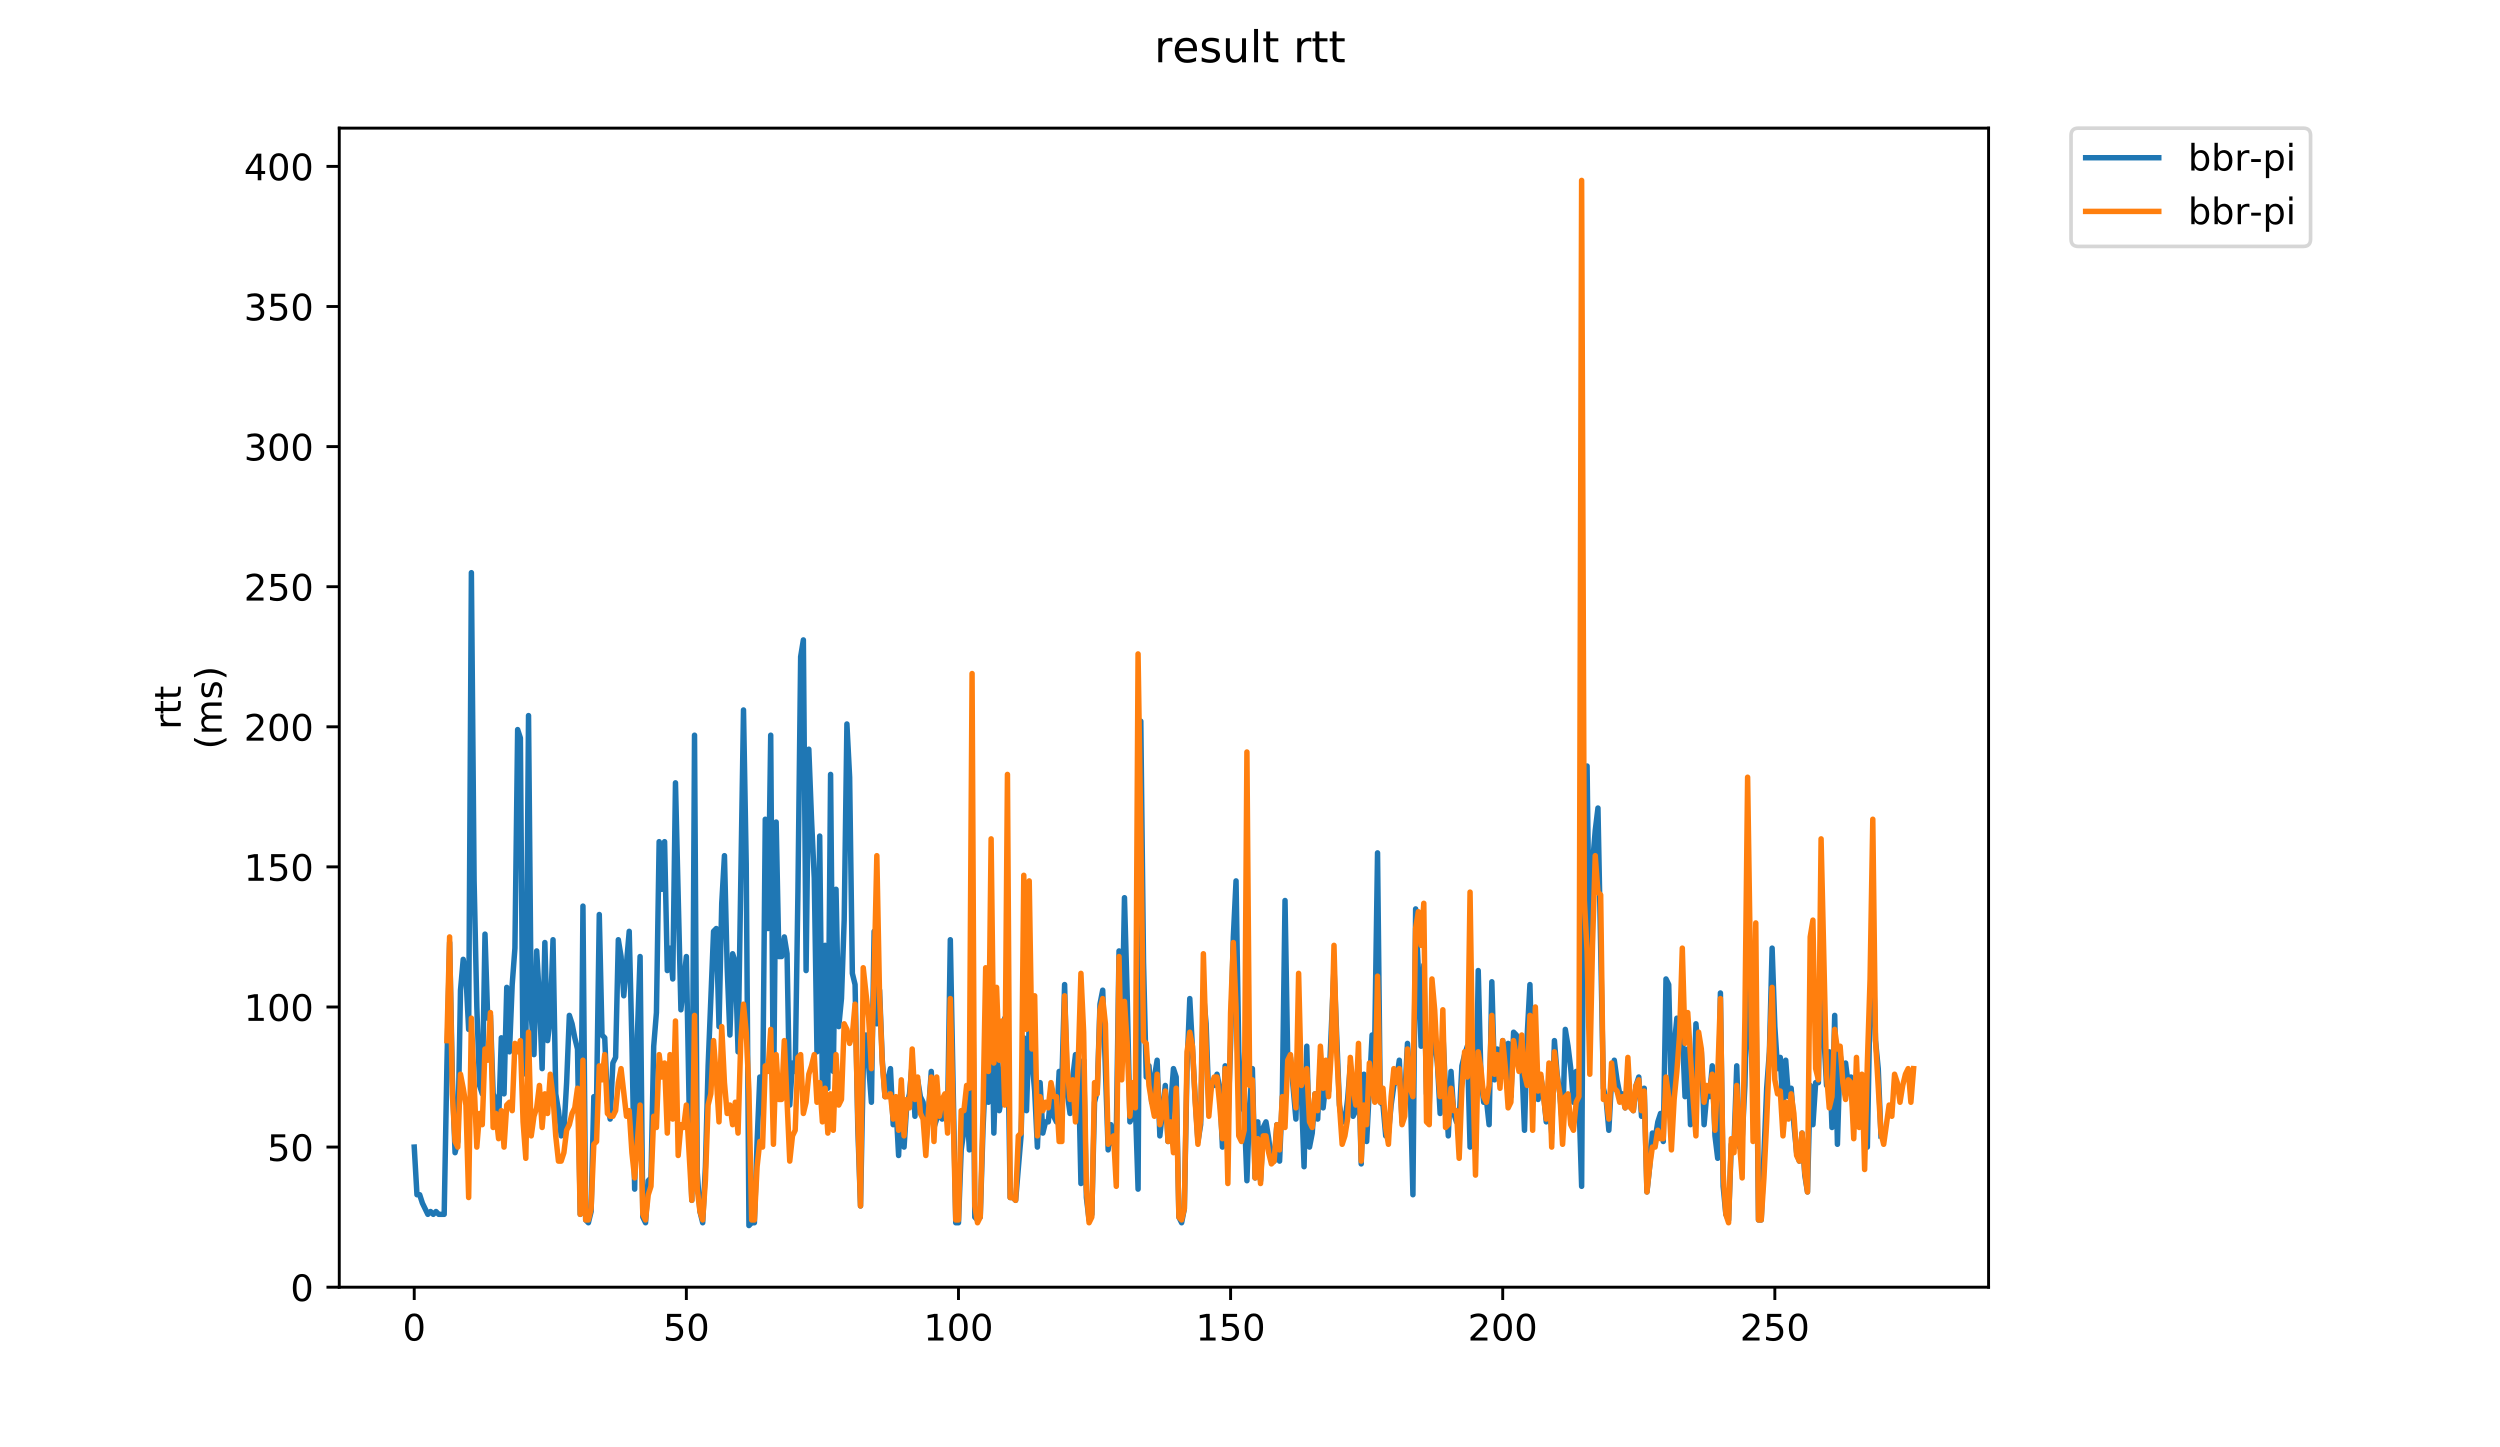 <?xml version="1.0" encoding="utf-8" standalone="no"?>
<!DOCTYPE svg PUBLIC "-//W3C//DTD SVG 1.1//EN"
  "http://www.w3.org/Graphics/SVG/1.1/DTD/svg11.dtd">
<!-- Created with matplotlib (https://matplotlib.org/) -->
<svg height="396pt" version="1.1" viewBox="0 0 684 396" width="684pt" xmlns="http://www.w3.org/2000/svg" xmlns:xlink="http://www.w3.org/1999/xlink">
 <defs>
  <style type="text/css">
*{stroke-linecap:butt;stroke-linejoin:round;}
  </style>
 </defs>
 <g id="figure_1">
  <g id="patch_1">
   <path d="M 0 396 
L 684 396 
L 684 0 
L 0 0 
z
" style="fill:#ffffff;"/>
  </g>
  <g id="axes_1">
   <g id="patch_2">
    <path d="M 92.824 352.174 
L 544.074 352.174 
L 544.074 35.062 
L 92.824 35.062 
z
" style="fill:#ffffff;"/>
   </g>
   <g id="matplotlib.axis_1">
    <g id="xtick_1">
     <g id="line2d_1">
      <defs>
       <path d="M 0 0 
L 0 3.5 
" id="m4a95e875c2" style="stroke:#000000;stroke-width:0.8;"/>
      </defs>
      <g>
       <use style="stroke:#000000;stroke-width:0.8;" x="113.335" xlink:href="#m4a95e875c2" y="352.174"/>
      </g>
     </g>
     <g id="text_1">
      <!-- 0 -->
      <defs>
       <path d="M 31.781 66.406 
Q 24.172 66.406 20.328 58.906 
Q 16.5 51.422 16.5 36.375 
Q 16.5 21.391 20.328 13.891 
Q 24.172 6.391 31.781 6.391 
Q 39.453 6.391 43.281 13.891 
Q 47.125 21.391 47.125 36.375 
Q 47.125 51.422 43.281 58.906 
Q 39.453 66.406 31.781 66.406 
z
M 31.781 74.219 
Q 44.047 74.219 50.516 64.516 
Q 56.984 54.828 56.984 36.375 
Q 56.984 17.969 50.516 8.266 
Q 44.047 -1.422 31.781 -1.422 
Q 19.531 -1.422 13.062 8.266 
Q 6.594 17.969 6.594 36.375 
Q 6.594 54.828 13.062 64.516 
Q 19.531 74.219 31.781 74.219 
z
" id="DejaVuSans-48"/>
      </defs>
      <g transform="translate(110.154 366.773)scale(0.1 -0.1)">
       <use xlink:href="#DejaVuSans-48"/>
      </g>
     </g>
    </g>
    <g id="xtick_2">
     <g id="line2d_2">
      <g>
       <use style="stroke:#000000;stroke-width:0.8;" x="187.787" xlink:href="#m4a95e875c2" y="352.174"/>
      </g>
     </g>
     <g id="text_2">
      <!-- 50 -->
      <defs>
       <path d="M 10.797 72.906 
L 49.516 72.906 
L 49.516 64.594 
L 19.828 64.594 
L 19.828 46.734 
Q 21.969 47.469 24.109 47.828 
Q 26.266 48.188 28.422 48.188 
Q 40.625 48.188 47.75 41.5 
Q 54.891 34.812 54.891 23.391 
Q 54.891 11.625 47.562 5.094 
Q 40.234 -1.422 26.906 -1.422 
Q 22.312 -1.422 17.547 -0.641 
Q 12.797 0.141 7.719 1.703 
L 7.719 11.625 
Q 12.109 9.234 16.797 8.062 
Q 21.484 6.891 26.703 6.891 
Q 35.156 6.891 40.078 11.328 
Q 45.016 15.766 45.016 23.391 
Q 45.016 31 40.078 35.438 
Q 35.156 39.891 26.703 39.891 
Q 22.75 39.891 18.812 39.016 
Q 14.891 38.141 10.797 36.281 
z
" id="DejaVuSans-53"/>
      </defs>
      <g transform="translate(181.425 366.773)scale(0.1 -0.1)">
       <use xlink:href="#DejaVuSans-53"/>
       <use x="63.623" xlink:href="#DejaVuSans-48"/>
      </g>
     </g>
    </g>
    <g id="xtick_3">
     <g id="line2d_3">
      <g>
       <use style="stroke:#000000;stroke-width:0.8;" x="262.239" xlink:href="#m4a95e875c2" y="352.174"/>
      </g>
     </g>
     <g id="text_3">
      <!-- 100 -->
      <defs>
       <path d="M 12.406 8.297 
L 28.516 8.297 
L 28.516 63.922 
L 10.984 60.406 
L 10.984 69.391 
L 28.422 72.906 
L 38.281 72.906 
L 38.281 8.297 
L 54.391 8.297 
L 54.391 0 
L 12.406 0 
z
" id="DejaVuSans-49"/>
      </defs>
      <g transform="translate(252.695 366.773)scale(0.1 -0.1)">
       <use xlink:href="#DejaVuSans-49"/>
       <use x="63.623" xlink:href="#DejaVuSans-48"/>
       <use x="127.246" xlink:href="#DejaVuSans-48"/>
      </g>
     </g>
    </g>
    <g id="xtick_4">
     <g id="line2d_4">
      <g>
       <use style="stroke:#000000;stroke-width:0.8;" x="336.691" xlink:href="#m4a95e875c2" y="352.174"/>
      </g>
     </g>
     <g id="text_4">
      <!-- 150 -->
      <g transform="translate(327.147 366.773)scale(0.1 -0.1)">
       <use xlink:href="#DejaVuSans-49"/>
       <use x="63.623" xlink:href="#DejaVuSans-53"/>
       <use x="127.246" xlink:href="#DejaVuSans-48"/>
      </g>
     </g>
    </g>
    <g id="xtick_5">
     <g id="line2d_5">
      <g>
       <use style="stroke:#000000;stroke-width:0.8;" x="411.143" xlink:href="#m4a95e875c2" y="352.174"/>
      </g>
     </g>
     <g id="text_5">
      <!-- 200 -->
      <defs>
       <path d="M 19.188 8.297 
L 53.609 8.297 
L 53.609 0 
L 7.328 0 
L 7.328 8.297 
Q 12.938 14.109 22.625 23.891 
Q 32.328 33.688 34.812 36.531 
Q 39.547 41.844 41.422 45.531 
Q 43.312 49.219 43.312 52.781 
Q 43.312 58.594 39.234 62.25 
Q 35.156 65.922 28.609 65.922 
Q 23.969 65.922 18.812 64.312 
Q 13.672 62.703 7.812 59.422 
L 7.812 69.391 
Q 13.766 71.781 18.938 73 
Q 24.125 74.219 28.422 74.219 
Q 39.75 74.219 46.484 68.547 
Q 53.219 62.891 53.219 53.422 
Q 53.219 48.922 51.531 44.891 
Q 49.859 40.875 45.406 35.406 
Q 44.188 33.984 37.641 27.219 
Q 31.109 20.453 19.188 8.297 
z
" id="DejaVuSans-50"/>
      </defs>
      <g transform="translate(401.599 366.773)scale(0.1 -0.1)">
       <use xlink:href="#DejaVuSans-50"/>
       <use x="63.623" xlink:href="#DejaVuSans-48"/>
       <use x="127.246" xlink:href="#DejaVuSans-48"/>
      </g>
     </g>
    </g>
    <g id="xtick_6">
     <g id="line2d_6">
      <g>
       <use style="stroke:#000000;stroke-width:0.8;" x="485.595" xlink:href="#m4a95e875c2" y="352.174"/>
      </g>
     </g>
     <g id="text_6">
      <!-- 250 -->
      <g transform="translate(476.051 366.773)scale(0.1 -0.1)">
       <use xlink:href="#DejaVuSans-50"/>
       <use x="63.623" xlink:href="#DejaVuSans-53"/>
       <use x="127.246" xlink:href="#DejaVuSans-48"/>
      </g>
     </g>
    </g>
   </g>
   <g id="matplotlib.axis_2">
    <g id="ytick_1">
     <g id="line2d_7">
      <defs>
       <path d="M 0 0 
L -3.5 0 
" id="mb134193192" style="stroke:#000000;stroke-width:0.8;"/>
      </defs>
      <g>
       <use style="stroke:#000000;stroke-width:0.8;" x="92.824" xlink:href="#mb134193192" y="352.174"/>
      </g>
     </g>
     <g id="text_7">
      <!-- 0 -->
      <g transform="translate(79.461 355.973)scale(0.1 -0.1)">
       <use xlink:href="#DejaVuSans-48"/>
      </g>
     </g>
    </g>
    <g id="ytick_2">
     <g id="line2d_8">
      <g>
       <use style="stroke:#000000;stroke-width:0.8;" x="92.824" xlink:href="#mb134193192" y="313.843"/>
      </g>
     </g>
     <g id="text_8">
      <!-- 50 -->
      <g transform="translate(73.099 317.642)scale(0.1 -0.1)">
       <use xlink:href="#DejaVuSans-53"/>
       <use x="63.623" xlink:href="#DejaVuSans-48"/>
      </g>
     </g>
    </g>
    <g id="ytick_3">
     <g id="line2d_9">
      <g>
       <use style="stroke:#000000;stroke-width:0.8;" x="92.824" xlink:href="#mb134193192" y="275.512"/>
      </g>
     </g>
     <g id="text_9">
      <!-- 100 -->
      <g transform="translate(66.736 279.312)scale(0.1 -0.1)">
       <use xlink:href="#DejaVuSans-49"/>
       <use x="63.623" xlink:href="#DejaVuSans-48"/>
       <use x="127.246" xlink:href="#DejaVuSans-48"/>
      </g>
     </g>
    </g>
    <g id="ytick_4">
     <g id="line2d_10">
      <g>
       <use style="stroke:#000000;stroke-width:0.8;" x="92.824" xlink:href="#mb134193192" y="237.181"/>
      </g>
     </g>
     <g id="text_10">
      <!-- 150 -->
      <g transform="translate(66.736 240.981)scale(0.1 -0.1)">
       <use xlink:href="#DejaVuSans-49"/>
       <use x="63.623" xlink:href="#DejaVuSans-53"/>
       <use x="127.246" xlink:href="#DejaVuSans-48"/>
      </g>
     </g>
    </g>
    <g id="ytick_5">
     <g id="line2d_11">
      <g>
       <use style="stroke:#000000;stroke-width:0.8;" x="92.824" xlink:href="#mb134193192" y="198.851"/>
      </g>
     </g>
     <g id="text_11">
      <!-- 200 -->
      <g transform="translate(66.736 202.65)scale(0.1 -0.1)">
       <use xlink:href="#DejaVuSans-50"/>
       <use x="63.623" xlink:href="#DejaVuSans-48"/>
       <use x="127.246" xlink:href="#DejaVuSans-48"/>
      </g>
     </g>
    </g>
    <g id="ytick_6">
     <g id="line2d_12">
      <g>
       <use style="stroke:#000000;stroke-width:0.8;" x="92.824" xlink:href="#mb134193192" y="160.52"/>
      </g>
     </g>
     <g id="text_12">
      <!-- 250 -->
      <g transform="translate(66.736 164.319)scale(0.1 -0.1)">
       <use xlink:href="#DejaVuSans-50"/>
       <use x="63.623" xlink:href="#DejaVuSans-53"/>
       <use x="127.246" xlink:href="#DejaVuSans-48"/>
      </g>
     </g>
    </g>
    <g id="ytick_7">
     <g id="line2d_13">
      <g>
       <use style="stroke:#000000;stroke-width:0.8;" x="92.824" xlink:href="#mb134193192" y="122.189"/>
      </g>
     </g>
     <g id="text_13">
      <!-- 300 -->
      <defs>
       <path d="M 40.578 39.312 
Q 47.656 37.797 51.625 33 
Q 55.609 28.219 55.609 21.188 
Q 55.609 10.406 48.188 4.484 
Q 40.766 -1.422 27.094 -1.422 
Q 22.516 -1.422 17.656 -0.516 
Q 12.797 0.391 7.625 2.203 
L 7.625 11.719 
Q 11.719 9.328 16.594 8.109 
Q 21.484 6.891 26.812 6.891 
Q 36.078 6.891 40.938 10.547 
Q 45.797 14.203 45.797 21.188 
Q 45.797 27.641 41.281 31.266 
Q 36.766 34.906 28.719 34.906 
L 20.219 34.906 
L 20.219 43.016 
L 29.109 43.016 
Q 36.375 43.016 40.234 45.922 
Q 44.094 48.828 44.094 54.297 
Q 44.094 59.906 40.109 62.906 
Q 36.141 65.922 28.719 65.922 
Q 24.656 65.922 20.016 65.031 
Q 15.375 64.156 9.812 62.312 
L 9.812 71.094 
Q 15.438 72.656 20.344 73.438 
Q 25.25 74.219 29.594 74.219 
Q 40.828 74.219 47.359 69.109 
Q 53.906 64.016 53.906 55.328 
Q 53.906 49.266 50.438 45.094 
Q 46.969 40.922 40.578 39.312 
z
" id="DejaVuSans-51"/>
      </defs>
      <g transform="translate(66.736 125.988)scale(0.1 -0.1)">
       <use xlink:href="#DejaVuSans-51"/>
       <use x="63.623" xlink:href="#DejaVuSans-48"/>
       <use x="127.246" xlink:href="#DejaVuSans-48"/>
      </g>
     </g>
    </g>
    <g id="ytick_8">
     <g id="line2d_14">
      <g>
       <use style="stroke:#000000;stroke-width:0.8;" x="92.824" xlink:href="#mb134193192" y="83.858"/>
      </g>
     </g>
     <g id="text_14">
      <!-- 350 -->
      <g transform="translate(66.736 87.657)scale(0.1 -0.1)">
       <use xlink:href="#DejaVuSans-51"/>
       <use x="63.623" xlink:href="#DejaVuSans-53"/>
       <use x="127.246" xlink:href="#DejaVuSans-48"/>
      </g>
     </g>
    </g>
    <g id="ytick_9">
     <g id="line2d_15">
      <g>
       <use style="stroke:#000000;stroke-width:0.8;" x="92.824" xlink:href="#mb134193192" y="45.527"/>
      </g>
     </g>
     <g id="text_15">
      <!-- 400 -->
      <defs>
       <path d="M 37.797 64.312 
L 12.891 25.391 
L 37.797 25.391 
z
M 35.203 72.906 
L 47.609 72.906 
L 47.609 25.391 
L 58.016 25.391 
L 58.016 17.188 
L 47.609 17.188 
L 47.609 0 
L 37.797 0 
L 37.797 17.188 
L 4.891 17.188 
L 4.891 26.703 
z
" id="DejaVuSans-52"/>
      </defs>
      <g transform="translate(66.736 49.326)scale(0.1 -0.1)">
       <use xlink:href="#DejaVuSans-52"/>
       <use x="63.623" xlink:href="#DejaVuSans-48"/>
       <use x="127.246" xlink:href="#DejaVuSans-48"/>
      </g>
     </g>
    </g>
    <g id="text_16">
     <!-- rtt -->
     <defs>
      <path d="M 41.109 46.297 
Q 39.594 47.172 37.812 47.578 
Q 36.031 48 33.891 48 
Q 26.266 48 22.188 43.047 
Q 18.109 38.094 18.109 28.812 
L 18.109 0 
L 9.078 0 
L 9.078 54.688 
L 18.109 54.688 
L 18.109 46.188 
Q 20.953 51.172 25.484 53.578 
Q 30.031 56 36.531 56 
Q 37.453 56 38.578 55.875 
Q 39.703 55.766 41.062 55.516 
z
" id="DejaVuSans-114"/>
      <path d="M 18.312 70.219 
L 18.312 54.688 
L 36.812 54.688 
L 36.812 47.703 
L 18.312 47.703 
L 18.312 18.016 
Q 18.312 11.328 20.141 9.422 
Q 21.969 7.516 27.594 7.516 
L 36.812 7.516 
L 36.812 0 
L 27.594 0 
Q 17.188 0 13.234 3.875 
Q 9.281 7.766 9.281 18.016 
L 9.281 47.703 
L 2.688 47.703 
L 2.688 54.688 
L 9.281 54.688 
L 9.281 70.219 
z
" id="DejaVuSans-116"/>
     </defs>
     <g transform="translate(49.459 199.594)rotate(-90)scale(0.1 -0.1)">
      <use xlink:href="#DejaVuSans-114"/>
      <use x="41.113" xlink:href="#DejaVuSans-116"/>
      <use x="80.322" xlink:href="#DejaVuSans-116"/>
     </g>
     <!-- (ms) -->
     <defs>
      <path d="M 31 75.875 
Q 24.469 64.656 21.281 53.656 
Q 18.109 42.672 18.109 31.391 
Q 18.109 20.125 21.312 9.062 
Q 24.516 -2 31 -13.188 
L 23.188 -13.188 
Q 15.875 -1.703 12.234 9.375 
Q 8.594 20.453 8.594 31.391 
Q 8.594 42.281 12.203 53.312 
Q 15.828 64.359 23.188 75.875 
z
" id="DejaVuSans-40"/>
      <path d="M 52 44.188 
Q 55.375 50.25 60.062 53.125 
Q 64.75 56 71.094 56 
Q 79.641 56 84.281 50.016 
Q 88.922 44.047 88.922 33.016 
L 88.922 0 
L 79.891 0 
L 79.891 32.719 
Q 79.891 40.578 77.094 44.375 
Q 74.312 48.188 68.609 48.188 
Q 61.625 48.188 57.562 43.547 
Q 53.516 38.922 53.516 30.906 
L 53.516 0 
L 44.484 0 
L 44.484 32.719 
Q 44.484 40.625 41.703 44.406 
Q 38.922 48.188 33.109 48.188 
Q 26.219 48.188 22.156 43.531 
Q 18.109 38.875 18.109 30.906 
L 18.109 0 
L 9.078 0 
L 9.078 54.688 
L 18.109 54.688 
L 18.109 46.188 
Q 21.188 51.219 25.484 53.609 
Q 29.781 56 35.688 56 
Q 41.656 56 45.828 52.969 
Q 50 49.953 52 44.188 
z
" id="DejaVuSans-109"/>
      <path d="M 44.281 53.078 
L 44.281 44.578 
Q 40.484 46.531 36.375 47.5 
Q 32.281 48.484 27.875 48.484 
Q 21.188 48.484 17.844 46.438 
Q 14.5 44.391 14.5 40.281 
Q 14.5 37.156 16.891 35.375 
Q 19.281 33.594 26.516 31.984 
L 29.594 31.297 
Q 39.156 29.25 43.188 25.516 
Q 47.219 21.781 47.219 15.094 
Q 47.219 7.469 41.188 3.016 
Q 35.156 -1.422 24.609 -1.422 
Q 20.219 -1.422 15.453 -0.562 
Q 10.688 0.297 5.422 2 
L 5.422 11.281 
Q 10.406 8.688 15.234 7.391 
Q 20.062 6.109 24.812 6.109 
Q 31.156 6.109 34.562 8.281 
Q 37.984 10.453 37.984 14.406 
Q 37.984 18.062 35.516 20.016 
Q 33.062 21.969 24.703 23.781 
L 21.578 24.516 
Q 13.234 26.266 9.516 29.906 
Q 5.812 33.547 5.812 39.891 
Q 5.812 47.609 11.281 51.797 
Q 16.75 56 26.812 56 
Q 31.781 56 36.172 55.266 
Q 40.578 54.547 44.281 53.078 
z
" id="DejaVuSans-115"/>
      <path d="M 8.016 75.875 
L 15.828 75.875 
Q 23.141 64.359 26.781 53.312 
Q 30.422 42.281 30.422 31.391 
Q 30.422 20.453 26.781 9.375 
Q 23.141 -1.703 15.828 -13.188 
L 8.016 -13.188 
Q 14.5 -2 17.703 9.062 
Q 20.906 20.125 20.906 31.391 
Q 20.906 42.672 17.703 53.656 
Q 14.5 64.656 8.016 75.875 
z
" id="DejaVuSans-41"/>
     </defs>
     <g transform="translate(60.657 204.995)rotate(-90)scale(0.1 -0.1)">
      <use xlink:href="#DejaVuSans-40"/>
      <use x="39.014" xlink:href="#DejaVuSans-109"/>
      <use x="136.426" xlink:href="#DejaVuSans-115"/>
      <use x="188.525" xlink:href="#DejaVuSans-41"/>
     </g>
    </g>
   </g>
   <g id="line2d_16">
    <path clip-path="url(#p66675738ac)" d="M 113.335 313.843 
L 114.08 326.876 
L 114.824 326.876 
L 115.569 329.176 
L 117.058 332.242 
L 117.802 331.475 
L 118.547 332.242 
L 119.291 331.475 
L 120.036 332.242 
L 121.525 332.242 
L 122.27 291.611 
L 123.014 257.88 
L 123.759 294.678 
L 124.503 315.376 
L 125.248 312.31 
L 125.992 270.913 
L 126.737 262.48 
L 127.481 267.08 
L 128.226 281.645 
L 128.97 156.686 
L 129.715 241.015 
L 130.459 275.512 
L 131.204 296.978 
L 131.948 299.278 
L 132.693 255.58 
L 133.437 278.579 
L 134.182 277.812 
L 134.926 299.278 
L 135.671 300.811 
L 136.415 306.944 
L 137.16 283.945 
L 137.904 299.278 
L 138.649 270.146 
L 139.393 287.778 
L 140.138 269.379 
L 140.882 259.413 
L 141.627 199.617 
L 142.372 201.917 
L 143.116 293.911 
L 143.861 287.778 
L 144.605 195.784 
L 145.35 277.812 
L 146.094 288.545 
L 146.839 260.18 
L 147.583 273.212 
L 148.328 292.378 
L 149.072 257.88 
L 149.817 284.712 
L 150.561 278.579 
L 151.306 257.113 
L 152.05 299.278 
L 152.795 303.877 
L 153.539 310.777 
L 154.284 309.244 
L 155.028 296.211 
L 155.773 277.812 
L 156.517 280.112 
L 157.262 283.945 
L 158.006 287.012 
L 158.751 332.242 
L 159.495 247.914 
L 160.24 333.775 
L 160.985 334.542 
L 161.729 331.475 
L 162.474 300.044 
L 163.218 300.811 
L 163.963 250.214 
L 164.707 283.179 
L 165.452 283.945 
L 166.196 301.577 
L 166.941 306.177 
L 167.685 290.845 
L 168.43 289.311 
L 169.174 257.113 
L 169.919 261.713 
L 170.663 272.446 
L 172.152 254.814 
L 172.897 285.478 
L 173.641 325.343 
L 174.386 283.179 
L 175.13 261.713 
L 175.875 333.009 
L 176.619 334.542 
L 177.364 323.043 
L 178.108 322.276 
L 178.853 286.245 
L 179.598 277.046 
L 180.342 230.282 
L 181.087 243.314 
L 181.831 230.282 
L 182.576 265.546 
L 183.32 259.413 
L 184.065 267.846 
L 184.809 214.183 
L 186.298 276.279 
L 187.787 261.713 
L 188.532 301.577 
L 189.276 328.409 
L 190.021 201.15 
L 190.765 320.743 
L 191.51 331.475 
L 192.254 334.542 
L 192.999 319.21 
L 193.743 291.611 
L 195.232 254.814 
L 195.977 254.047 
L 196.721 280.879 
L 197.466 247.147 
L 198.21 234.115 
L 198.955 264.78 
L 199.7 283.179 
L 200.444 260.947 
L 201.189 263.246 
L 201.933 287.778 
L 203.422 194.251 
L 204.167 236.415 
L 204.911 335.309 
L 205.656 334.542 
L 206.4 334.542 
L 207.145 312.31 
L 207.889 294.678 
L 208.634 303.877 
L 209.378 224.149 
L 210.123 254.047 
L 210.867 201.15 
L 211.612 305.41 
L 212.356 224.916 
L 213.101 261.713 
L 213.845 261.713 
L 214.59 256.347 
L 215.334 260.947 
L 216.079 302.344 
L 216.823 290.845 
L 217.568 293.145 
L 218.313 244.081 
L 219.057 179.685 
L 219.802 175.085 
L 220.546 265.546 
L 221.291 204.983 
L 222.035 224.149 
L 222.78 240.248 
L 223.524 287.778 
L 224.269 228.749 
L 225.013 297.744 
L 225.758 258.647 
L 226.502 297.744 
L 227.247 211.883 
L 227.991 293.145 
L 228.736 243.314 
L 229.48 280.879 
L 230.225 273.212 
L 230.969 251.747 
L 231.714 198.084 
L 232.458 212.65 
L 233.203 266.313 
L 233.947 269.379 
L 234.692 308.477 
L 235.436 329.942 
L 236.181 292.378 
L 236.926 283.179 
L 237.67 291.611 
L 238.415 301.577 
L 239.159 254.814 
L 239.904 280.112 
L 240.648 270.913 
L 241.393 290.078 
L 242.137 300.044 
L 242.882 295.444 
L 243.626 292.378 
L 244.371 307.71 
L 245.115 302.344 
L 245.86 316.143 
L 246.604 298.511 
L 247.349 313.843 
L 248.093 302.344 
L 248.838 299.278 
L 249.582 290.845 
L 250.327 305.41 
L 251.071 295.444 
L 251.816 300.044 
L 252.56 301.577 
L 253.305 313.077 
L 254.049 303.877 
L 254.794 293.145 
L 255.538 308.477 
L 256.283 306.177 
L 257.028 303.111 
L 257.772 306.177 
L 258.517 303.877 
L 259.261 304.644 
L 260.006 257.113 
L 261.495 334.542 
L 262.239 334.542 
L 262.984 314.61 
L 263.728 309.244 
L 264.473 301.577 
L 265.217 314.61 
L 265.962 247.914 
L 266.706 333.009 
L 267.451 333.775 
L 268.195 333.009 
L 268.94 309.244 
L 269.684 292.378 
L 270.429 301.577 
L 271.173 266.313 
L 271.918 310.01 
L 272.662 285.478 
L 273.407 303.877 
L 274.151 300.044 
L 274.896 278.579 
L 275.641 279.345 
L 276.385 327.642 
L 277.13 327.642 
L 277.874 328.409 
L 279.363 310.777 
L 280.108 283.945 
L 280.852 303.877 
L 281.597 280.112 
L 282.341 290.078 
L 283.086 298.511 
L 283.83 313.843 
L 284.575 296.211 
L 285.319 310.01 
L 286.064 306.944 
L 286.808 306.944 
L 287.553 299.278 
L 288.297 305.41 
L 289.042 306.944 
L 289.786 293.145 
L 290.531 295.444 
L 291.275 269.379 
L 292.02 299.278 
L 292.764 304.644 
L 293.509 294.678 
L 294.254 288.545 
L 294.998 290.078 
L 295.743 323.809 
L 296.487 290.078 
L 297.232 327.642 
L 297.976 333.775 
L 298.721 332.242 
L 299.465 301.577 
L 300.21 298.511 
L 300.954 274.746 
L 301.699 270.913 
L 303.188 314.61 
L 303.932 307.71 
L 304.677 313.077 
L 305.421 310.01 
L 306.166 260.18 
L 306.91 285.478 
L 307.655 245.614 
L 308.399 272.446 
L 309.144 306.944 
L 309.888 305.41 
L 310.633 302.344 
L 311.377 325.343 
L 312.122 197.317 
L 312.866 263.246 
L 313.611 294.678 
L 314.356 291.611 
L 315.1 301.577 
L 315.845 294.678 
L 316.589 290.078 
L 317.334 310.777 
L 318.823 296.978 
L 319.567 312.31 
L 321.056 292.378 
L 321.801 294.678 
L 322.545 333.009 
L 323.29 334.542 
L 324.034 330.709 
L 324.779 291.611 
L 325.523 273.212 
L 327.012 300.811 
L 327.757 312.31 
L 328.501 307.71 
L 329.246 271.679 
L 329.99 280.112 
L 330.735 301.577 
L 331.479 296.211 
L 332.224 296.978 
L 332.969 293.911 
L 333.713 297.744 
L 334.458 313.843 
L 335.202 291.611 
L 335.947 307.71 
L 336.691 285.478 
L 337.436 256.347 
L 338.18 241.015 
L 338.925 287.778 
L 339.669 303.111 
L 340.414 303.877 
L 341.158 323.043 
L 341.903 302.344 
L 342.647 292.378 
L 343.392 322.276 
L 344.136 306.944 
L 344.881 323.043 
L 345.625 308.477 
L 346.37 306.944 
L 347.114 311.543 
L 347.859 317.676 
L 348.603 317.676 
L 349.348 307.71 
L 350.092 317.676 
L 350.837 300.044 
L 351.582 246.381 
L 352.326 290.078 
L 353.071 289.311 
L 354.56 306.177 
L 355.304 278.579 
L 356.793 319.21 
L 357.538 286.245 
L 358.282 313.843 
L 359.027 310.01 
L 359.771 299.278 
L 360.516 306.177 
L 361.26 290.078 
L 362.005 303.111 
L 362.749 296.211 
L 363.494 298.511 
L 364.983 264.78 
L 366.472 302.344 
L 367.216 306.944 
L 367.961 306.944 
L 368.705 300.811 
L 369.45 291.611 
L 370.195 305.41 
L 370.939 303.877 
L 371.684 290.078 
L 372.428 318.443 
L 373.173 293.911 
L 373.917 312.31 
L 375.406 283.179 
L 376.151 283.179 
L 376.895 233.348 
L 377.64 301.577 
L 378.384 302.344 
L 379.129 310.777 
L 379.873 310.01 
L 380.618 302.344 
L 381.362 296.978 
L 382.107 295.444 
L 382.851 290.078 
L 383.596 306.944 
L 384.34 300.044 
L 385.085 285.478 
L 385.829 296.978 
L 386.574 326.876 
L 387.318 248.681 
L 388.063 265.546 
L 388.807 286.245 
L 389.552 264.013 
L 390.297 299.278 
L 391.041 302.344 
L 391.786 277.046 
L 392.53 285.478 
L 393.275 290.845 
L 394.019 304.644 
L 394.764 282.412 
L 395.508 298.511 
L 396.253 310.777 
L 396.997 293.145 
L 397.742 304.644 
L 398.486 306.944 
L 399.231 306.177 
L 399.975 291.611 
L 400.72 288.545 
L 401.464 286.245 
L 402.209 313.843 
L 402.953 287.778 
L 403.698 314.61 
L 404.442 265.546 
L 405.187 294.678 
L 405.931 301.577 
L 406.676 300.811 
L 407.42 307.71 
L 408.165 268.613 
L 408.91 295.444 
L 409.654 287.012 
L 410.399 294.678 
L 411.143 284.712 
L 411.888 294.678 
L 412.632 285.478 
L 413.377 300.044 
L 414.121 282.412 
L 414.866 283.179 
L 415.61 289.311 
L 416.355 290.845 
L 417.099 309.244 
L 417.844 283.179 
L 418.588 269.379 
L 419.333 296.978 
L 420.077 285.478 
L 420.822 300.811 
L 421.566 294.678 
L 422.311 299.278 
L 423.055 306.944 
L 423.8 298.511 
L 424.544 310.01 
L 425.289 284.712 
L 426.033 293.911 
L 426.778 299.278 
L 427.523 308.477 
L 428.267 281.645 
L 429.012 286.245 
L 429.756 292.378 
L 430.501 301.577 
L 431.245 293.145 
L 431.99 300.811 
L 432.734 324.576 
L 433.479 210.35 
L 434.223 209.583 
L 434.968 268.613 
L 435.712 236.415 
L 436.457 227.215 
L 437.201 221.082 
L 438.69 297.744 
L 439.435 300.811 
L 440.179 309.244 
L 440.924 295.444 
L 441.668 290.078 
L 442.413 295.444 
L 443.157 299.278 
L 443.902 299.278 
L 444.646 303.111 
L 445.391 301.577 
L 446.135 302.344 
L 446.88 303.877 
L 447.625 296.978 
L 448.369 294.678 
L 449.114 305.41 
L 449.858 297.744 
L 450.603 326.109 
L 451.347 319.21 
L 452.092 310.01 
L 452.836 311.543 
L 453.581 306.944 
L 454.325 304.644 
L 455.07 312.31 
L 455.814 267.846 
L 456.559 269.379 
L 457.303 300.044 
L 458.048 286.245 
L 458.792 278.579 
L 459.537 286.245 
L 460.281 282.412 
L 461.026 300.044 
L 461.77 287.012 
L 462.515 307.71 
L 463.259 306.177 
L 464.004 280.112 
L 464.748 288.545 
L 465.493 287.778 
L 466.238 307.71 
L 466.982 299.278 
L 467.727 300.044 
L 468.471 291.611 
L 469.216 310.777 
L 469.96 316.91 
L 470.705 271.679 
L 471.449 324.576 
L 472.194 332.242 
L 472.938 333.775 
L 473.683 313.077 
L 474.427 313.077 
L 475.172 291.611 
L 475.916 313.843 
L 476.661 311.543 
L 477.405 296.978 
L 478.15 266.313 
L 479.639 296.978 
L 480.383 269.379 
L 481.128 333.775 
L 481.872 333.775 
L 483.361 297.744 
L 484.106 287.778 
L 484.851 259.413 
L 485.595 280.879 
L 486.34 292.378 
L 487.084 289.311 
L 487.829 303.877 
L 488.573 290.078 
L 489.318 300.044 
L 490.062 297.744 
L 490.807 307.71 
L 491.551 315.376 
L 492.296 317.676 
L 493.04 310.01 
L 493.785 321.509 
L 494.529 326.109 
L 495.274 296.978 
L 496.018 307.71 
L 496.763 296.211 
L 497.507 296.211 
L 498.252 253.28 
L 498.996 283.179 
L 499.741 296.978 
L 500.485 287.778 
L 501.23 308.477 
L 501.974 277.812 
L 502.719 313.077 
L 503.463 288.545 
L 504.208 293.911 
L 504.953 290.845 
L 505.697 296.978 
L 506.442 294.678 
L 507.186 307.71 
L 507.931 296.978 
L 508.675 300.811 
L 509.42 296.211 
L 510.164 308.477 
L 510.909 313.843 
L 511.653 273.979 
L 512.398 258.647 
L 513.142 284.712 
L 513.887 292.378 
L 514.631 310.777 
L 514.631 310.777 
" style="fill:none;stroke:#1f77b4;stroke-linecap:square;stroke-width:1.5;"/>
   </g>
   <g id="line2d_17">
    <path clip-path="url(#p66675738ac)" d="M 122.267 284.712 
L 123.011 256.347 
L 123.756 299.278 
L 124.5 312.31 
L 125.245 313.843 
L 125.989 293.911 
L 126.734 297.744 
L 127.478 302.344 
L 128.223 327.642 
L 128.967 278.579 
L 130.456 313.843 
L 131.201 304.644 
L 131.945 307.71 
L 132.69 287.012 
L 133.434 290.078 
L 134.179 277.046 
L 134.923 308.477 
L 135.668 304.644 
L 136.412 311.543 
L 137.157 303.877 
L 137.901 313.843 
L 138.646 302.344 
L 139.39 301.577 
L 140.135 303.877 
L 140.88 285.478 
L 141.624 287.778 
L 142.369 284.712 
L 143.113 306.944 
L 143.858 316.91 
L 144.602 282.412 
L 145.347 310.777 
L 146.091 305.41 
L 146.836 303.111 
L 147.58 296.978 
L 148.325 308.477 
L 149.069 299.278 
L 149.814 304.644 
L 150.558 293.911 
L 151.303 300.044 
L 152.047 310.777 
L 152.792 317.676 
L 153.536 317.676 
L 154.281 315.376 
L 155.025 309.244 
L 155.77 307.71 
L 156.514 304.644 
L 157.259 303.111 
L 158.003 297.744 
L 158.748 332.242 
L 159.493 290.078 
L 160.237 333.775 
L 160.982 333.775 
L 161.726 330.709 
L 162.471 313.077 
L 163.215 312.31 
L 163.96 291.611 
L 164.704 295.444 
L 165.449 288.545 
L 166.193 304.644 
L 166.938 305.41 
L 167.682 305.41 
L 168.427 303.877 
L 169.171 296.211 
L 169.916 292.378 
L 171.405 305.41 
L 172.149 303.877 
L 172.894 315.376 
L 173.638 322.276 
L 175.127 302.344 
L 175.872 332.242 
L 176.616 333.775 
L 177.361 326.876 
L 178.105 324.576 
L 178.85 305.41 
L 179.595 308.477 
L 180.339 288.545 
L 181.084 294.678 
L 181.828 290.845 
L 182.573 310.01 
L 183.317 288.545 
L 184.062 306.177 
L 184.806 279.345 
L 185.551 316.143 
L 186.295 307.71 
L 187.04 308.477 
L 187.784 302.344 
L 189.273 328.409 
L 190.018 277.812 
L 190.762 325.343 
L 191.507 331.475 
L 192.251 333.775 
L 192.996 323.043 
L 193.74 302.344 
L 194.485 299.278 
L 195.229 284.712 
L 195.974 294.678 
L 196.718 306.944 
L 197.463 280.879 
L 198.208 296.211 
L 198.952 304.644 
L 199.697 302.344 
L 200.441 307.71 
L 201.186 301.577 
L 201.93 310.01 
L 202.675 284.712 
L 203.419 274.746 
L 204.164 282.412 
L 204.908 298.511 
L 205.653 333.775 
L 206.397 333.775 
L 207.142 319.21 
L 207.886 312.31 
L 208.631 313.843 
L 209.375 291.611 
L 210.12 293.145 
L 210.864 281.645 
L 211.609 313.077 
L 212.353 288.545 
L 213.098 300.811 
L 213.842 300.811 
L 214.587 284.712 
L 216.076 317.676 
L 216.821 310.777 
L 217.565 309.244 
L 218.31 289.311 
L 219.054 288.545 
L 219.799 304.644 
L 220.543 301.577 
L 221.288 293.911 
L 222.032 291.611 
L 222.777 288.545 
L 223.521 301.577 
L 224.266 296.211 
L 225.01 306.944 
L 225.755 297.744 
L 226.499 310.01 
L 227.244 299.278 
L 227.988 309.244 
L 228.733 288.545 
L 229.477 302.344 
L 230.222 300.811 
L 230.966 280.112 
L 231.711 281.645 
L 232.455 285.478 
L 233.2 283.179 
L 233.944 274.746 
L 234.689 305.41 
L 235.433 329.942 
L 236.178 264.78 
L 237.667 278.579 
L 238.412 292.378 
L 239.156 267.08 
L 239.901 234.115 
L 240.645 272.446 
L 241.39 290.845 
L 242.134 300.044 
L 242.879 300.044 
L 243.623 299.278 
L 244.368 306.177 
L 245.112 300.044 
L 245.857 309.244 
L 246.601 295.444 
L 247.346 310.777 
L 248.09 300.811 
L 248.835 303.111 
L 249.579 287.012 
L 250.324 300.811 
L 251.068 294.678 
L 251.813 304.644 
L 252.557 306.177 
L 253.302 316.143 
L 254.046 303.877 
L 254.791 294.678 
L 255.536 312.31 
L 256.28 294.678 
L 257.025 305.41 
L 257.769 300.811 
L 258.514 299.278 
L 259.258 310.01 
L 260.003 273.212 
L 261.492 333.775 
L 262.236 333.775 
L 262.981 303.877 
L 263.725 303.877 
L 264.47 296.978 
L 265.214 297.744 
L 265.959 184.285 
L 266.703 329.942 
L 267.448 334.542 
L 268.192 333.009 
L 268.937 304.644 
L 269.681 264.78 
L 270.426 293.145 
L 271.17 229.515 
L 271.915 290.845 
L 272.659 270.146 
L 273.404 290.078 
L 274.149 279.345 
L 274.893 302.344 
L 275.638 211.883 
L 276.382 327.642 
L 277.127 327.642 
L 277.871 328.409 
L 278.616 310.777 
L 279.36 310.01 
L 280.105 239.481 
L 280.849 281.645 
L 281.594 241.015 
L 282.338 287.012 
L 283.083 272.446 
L 283.827 310.777 
L 284.572 300.044 
L 285.316 303.877 
L 286.061 301.577 
L 286.805 303.111 
L 287.55 296.211 
L 288.294 300.044 
L 289.039 300.044 
L 289.783 312.31 
L 290.528 312.31 
L 291.272 272.446 
L 292.017 292.378 
L 292.761 300.811 
L 293.506 295.444 
L 294.251 306.944 
L 294.995 290.845 
L 295.74 266.313 
L 296.484 282.412 
L 297.229 325.343 
L 297.973 334.542 
L 298.718 333.009 
L 299.462 296.211 
L 300.207 299.278 
L 300.951 276.279 
L 301.696 273.212 
L 302.44 280.112 
L 303.185 313.077 
L 303.929 311.543 
L 304.674 310.777 
L 305.418 324.576 
L 306.163 261.713 
L 306.907 295.444 
L 307.652 273.979 
L 308.396 285.478 
L 309.141 305.41 
L 309.885 296.211 
L 310.63 303.111 
L 311.374 178.918 
L 312.119 227.982 
L 312.864 284.712 
L 313.608 285.478 
L 314.353 296.978 
L 315.097 301.577 
L 315.842 305.41 
L 316.586 293.911 
L 317.331 307.71 
L 318.075 304.644 
L 318.82 298.511 
L 319.564 312.31 
L 320.309 306.944 
L 321.053 315.376 
L 321.798 297.744 
L 322.542 333.009 
L 323.287 333.775 
L 324.031 330.709 
L 324.776 287.778 
L 325.52 282.412 
L 326.265 286.245 
L 327.009 301.577 
L 327.754 313.077 
L 328.498 306.177 
L 329.243 260.947 
L 329.987 286.245 
L 330.732 305.41 
L 331.477 296.978 
L 332.221 294.678 
L 332.966 294.678 
L 333.71 302.344 
L 334.455 311.543 
L 335.199 292.378 
L 335.944 323.809 
L 336.688 277.046 
L 337.433 257.88 
L 338.177 275.512 
L 338.922 310.777 
L 339.666 312.31 
L 340.411 309.244 
L 341.155 205.75 
L 341.9 296.978 
L 342.644 295.444 
L 343.389 322.276 
L 344.133 311.543 
L 344.878 323.809 
L 345.622 310.777 
L 346.367 310.777 
L 347.111 315.376 
L 347.856 318.443 
L 348.6 317.676 
L 349.345 307.71 
L 350.089 314.61 
L 350.834 300.044 
L 351.579 308.477 
L 352.323 290.078 
L 353.068 288.545 
L 354.557 303.111 
L 355.301 266.313 
L 356.046 296.978 
L 357.535 292.378 
L 358.279 306.944 
L 359.024 308.477 
L 359.768 299.278 
L 360.513 303.877 
L 361.257 286.245 
L 362.002 297.744 
L 362.746 290.078 
L 363.491 300.044 
L 364.235 287.778 
L 364.98 258.647 
L 365.724 287.778 
L 366.469 302.344 
L 367.213 313.077 
L 367.958 310.777 
L 368.702 306.177 
L 369.447 289.311 
L 370.192 297.744 
L 370.936 302.344 
L 371.681 285.478 
L 372.425 317.676 
L 373.17 302.344 
L 373.914 307.71 
L 374.659 290.845 
L 375.403 297.744 
L 376.148 301.577 
L 376.892 267.08 
L 377.637 301.577 
L 378.381 297.744 
L 379.126 308.477 
L 379.87 313.077 
L 380.615 300.044 
L 381.359 292.378 
L 382.104 296.211 
L 382.848 292.378 
L 383.593 307.71 
L 384.337 305.41 
L 385.082 287.012 
L 385.826 297.744 
L 386.571 300.044 
L 387.315 254.047 
L 388.06 249.447 
L 388.805 258.647 
L 389.549 247.147 
L 390.294 306.944 
L 391.038 307.71 
L 391.783 267.846 
L 392.527 276.279 
L 393.272 290.845 
L 394.016 300.044 
L 394.761 276.279 
L 395.505 308.477 
L 396.25 307.71 
L 396.994 297.744 
L 397.739 303.877 
L 398.483 303.877 
L 399.228 316.91 
L 399.972 297.744 
L 400.717 287.778 
L 401.461 294.678 
L 402.206 244.081 
L 402.95 293.145 
L 403.695 321.509 
L 404.439 287.778 
L 405.184 292.378 
L 405.928 300.044 
L 406.673 301.577 
L 407.417 296.978 
L 408.162 277.812 
L 408.907 293.911 
L 409.651 288.545 
L 410.396 297.744 
L 411.14 284.712 
L 411.885 292.378 
L 412.629 303.111 
L 413.374 301.577 
L 414.118 284.712 
L 414.863 289.311 
L 415.607 293.145 
L 416.352 283.179 
L 417.096 293.911 
L 417.841 296.978 
L 418.585 277.812 
L 419.33 309.244 
L 420.074 275.512 
L 420.819 298.511 
L 421.563 293.911 
L 423.052 306.177 
L 423.797 290.845 
L 424.541 313.843 
L 425.286 287.778 
L 426.03 294.678 
L 426.775 299.278 
L 427.52 313.077 
L 428.264 300.044 
L 429.009 299.278 
L 429.753 307.71 
L 430.498 309.244 
L 431.242 301.577 
L 431.987 300.044 
L 432.731 49.36 
L 433.476 246.381 
L 434.22 260.18 
L 434.965 293.911 
L 435.709 258.647 
L 436.454 234.115 
L 437.198 244.081 
L 437.943 244.848 
L 438.687 300.811 
L 439.432 300.044 
L 440.176 306.177 
L 440.921 290.845 
L 441.665 297.744 
L 442.41 298.511 
L 443.154 301.577 
L 443.899 300.044 
L 444.643 303.111 
L 445.388 289.311 
L 446.133 303.111 
L 446.877 303.877 
L 447.622 296.978 
L 448.366 295.444 
L 449.111 303.877 
L 449.855 298.511 
L 450.6 326.109 
L 451.344 319.21 
L 452.089 313.843 
L 452.833 313.843 
L 453.578 309.244 
L 454.322 311.543 
L 455.067 311.543 
L 455.811 294.678 
L 456.556 300.044 
L 457.3 314.61 
L 458.045 300.811 
L 458.789 293.145 
L 459.534 283.179 
L 460.278 259.413 
L 461.023 285.478 
L 461.767 277.046 
L 463.256 300.811 
L 464.001 310.777 
L 464.746 282.412 
L 465.49 287.012 
L 466.235 301.577 
L 466.979 296.978 
L 467.724 298.511 
L 468.468 293.911 
L 469.213 309.244 
L 469.957 294.678 
L 470.702 273.212 
L 471.446 320.743 
L 472.191 332.242 
L 472.935 334.542 
L 473.68 311.543 
L 474.424 315.376 
L 475.169 296.978 
L 475.913 312.31 
L 476.658 322.276 
L 477.402 278.579 
L 478.147 212.65 
L 479.636 312.31 
L 480.38 252.514 
L 481.125 333.775 
L 481.869 333.775 
L 482.614 322.276 
L 483.358 306.944 
L 484.848 270.146 
L 485.592 295.444 
L 486.337 299.278 
L 487.081 298.511 
L 487.826 310.777 
L 488.57 301.577 
L 489.315 306.177 
L 490.059 299.278 
L 490.804 304.644 
L 491.548 316.143 
L 492.293 317.676 
L 493.037 310.01 
L 493.782 320.743 
L 494.526 326.109 
L 495.271 256.347 
L 496.015 251.747 
L 496.76 292.378 
L 497.504 295.444 
L 498.249 229.515 
L 499.738 293.911 
L 500.482 303.111 
L 501.227 300.044 
L 501.971 281.645 
L 502.716 287.012 
L 503.461 286.245 
L 504.205 296.211 
L 504.95 300.811 
L 505.694 295.444 
L 506.439 296.211 
L 507.183 311.543 
L 507.928 289.311 
L 508.672 308.477 
L 509.417 293.911 
L 510.161 319.976 
L 510.906 290.845 
L 511.65 267.846 
L 512.395 224.149 
L 513.139 284.712 
L 514.628 310.01 
L 515.373 313.077 
L 516.862 302.344 
L 517.606 305.41 
L 518.351 293.911 
L 519.095 296.211 
L 519.84 301.577 
L 520.584 296.978 
L 521.329 293.911 
L 522.074 292.378 
L 522.818 301.577 
L 523.563 292.378 
L 523.563 292.378 
" style="fill:none;stroke:#ff7f0e;stroke-linecap:square;stroke-width:1.5;"/>
   </g>
   <g id="patch_3">
    <path d="M 92.824 352.174 
L 92.824 35.062 
" style="fill:none;stroke:#000000;stroke-linecap:square;stroke-linejoin:miter;stroke-width:0.8;"/>
   </g>
   <g id="patch_4">
    <path d="M 544.074 352.174 
L 544.074 35.062 
" style="fill:none;stroke:#000000;stroke-linecap:square;stroke-linejoin:miter;stroke-width:0.8;"/>
   </g>
   <g id="patch_5">
    <path d="M 92.824 352.174 
L 544.074 352.174 
" style="fill:none;stroke:#000000;stroke-linecap:square;stroke-linejoin:miter;stroke-width:0.8;"/>
   </g>
   <g id="patch_6">
    <path d="M 92.824 35.062 
L 544.074 35.062 
" style="fill:none;stroke:#000000;stroke-linecap:square;stroke-linejoin:miter;stroke-width:0.8;"/>
   </g>
   <g id="legend_1">
    <g id="patch_7">
     <path d="M 568.636 67.419 
L 630.169 67.419 
Q 632.169 67.419 632.169 65.419 
L 632.169 37.062 
Q 632.169 35.062 630.169 35.062 
L 568.636 35.062 
Q 566.636 35.062 566.636 37.062 
L 566.636 65.419 
Q 566.636 67.419 568.636 67.419 
z
" style="fill:#ffffff;opacity:0.8;stroke:#cccccc;stroke-linejoin:miter;"/>
    </g>
    <g id="line2d_18">
     <path d="M 570.636 43.161 
L 590.636 43.161 
" style="fill:none;stroke:#1f77b4;stroke-linecap:square;stroke-width:1.5;"/>
    </g>
    <g id="line2d_19"/>
    <g id="text_17">
     <!-- bbr-pi -->
     <defs>
      <path d="M 48.688 27.297 
Q 48.688 37.203 44.609 42.844 
Q 40.531 48.484 33.406 48.484 
Q 26.266 48.484 22.188 42.844 
Q 18.109 37.203 18.109 27.297 
Q 18.109 17.391 22.188 11.75 
Q 26.266 6.109 33.406 6.109 
Q 40.531 6.109 44.609 11.75 
Q 48.688 17.391 48.688 27.297 
z
M 18.109 46.391 
Q 20.953 51.266 25.266 53.625 
Q 29.594 56 35.594 56 
Q 45.562 56 51.781 48.094 
Q 58.016 40.188 58.016 27.297 
Q 58.016 14.406 51.781 6.484 
Q 45.562 -1.422 35.594 -1.422 
Q 29.594 -1.422 25.266 0.953 
Q 20.953 3.328 18.109 8.203 
L 18.109 0 
L 9.078 0 
L 9.078 75.984 
L 18.109 75.984 
z
" id="DejaVuSans-98"/>
      <path d="M 4.891 31.391 
L 31.203 31.391 
L 31.203 23.391 
L 4.891 23.391 
z
" id="DejaVuSans-45"/>
      <path d="M 18.109 8.203 
L 18.109 -20.797 
L 9.078 -20.797 
L 9.078 54.688 
L 18.109 54.688 
L 18.109 46.391 
Q 20.953 51.266 25.266 53.625 
Q 29.594 56 35.594 56 
Q 45.562 56 51.781 48.094 
Q 58.016 40.188 58.016 27.297 
Q 58.016 14.406 51.781 6.484 
Q 45.562 -1.422 35.594 -1.422 
Q 29.594 -1.422 25.266 0.953 
Q 20.953 3.328 18.109 8.203 
z
M 48.688 27.297 
Q 48.688 37.203 44.609 42.844 
Q 40.531 48.484 33.406 48.484 
Q 26.266 48.484 22.188 42.844 
Q 18.109 37.203 18.109 27.297 
Q 18.109 17.391 22.188 11.75 
Q 26.266 6.109 33.406 6.109 
Q 40.531 6.109 44.609 11.75 
Q 48.688 17.391 48.688 27.297 
z
" id="DejaVuSans-112"/>
      <path d="M 9.422 54.688 
L 18.406 54.688 
L 18.406 0 
L 9.422 0 
z
M 9.422 75.984 
L 18.406 75.984 
L 18.406 64.594 
L 9.422 64.594 
z
" id="DejaVuSans-105"/>
     </defs>
     <g transform="translate(598.636 46.661)scale(0.1 -0.1)">
      <use xlink:href="#DejaVuSans-98"/>
      <use x="63.477" xlink:href="#DejaVuSans-98"/>
      <use x="126.953" xlink:href="#DejaVuSans-114"/>
      <use x="167.973" xlink:href="#DejaVuSans-45"/>
      <use x="204.057" xlink:href="#DejaVuSans-112"/>
      <use x="267.533" xlink:href="#DejaVuSans-105"/>
     </g>
    </g>
    <g id="line2d_20">
     <path d="M 570.636 57.839 
L 590.636 57.839 
" style="fill:none;stroke:#ff7f0e;stroke-linecap:square;stroke-width:1.5;"/>
    </g>
    <g id="line2d_21"/>
    <g id="text_18">
     <!-- bbr-pi -->
     <g transform="translate(598.636 61.339)scale(0.1 -0.1)">
      <use xlink:href="#DejaVuSans-98"/>
      <use x="63.477" xlink:href="#DejaVuSans-98"/>
      <use x="126.953" xlink:href="#DejaVuSans-114"/>
      <use x="167.973" xlink:href="#DejaVuSans-45"/>
      <use x="204.057" xlink:href="#DejaVuSans-112"/>
      <use x="267.533" xlink:href="#DejaVuSans-105"/>
     </g>
    </g>
   </g>
  </g>
  <g id="text_19">
   <!-- result rtt -->
   <defs>
    <path d="M 56.203 29.594 
L 56.203 25.203 
L 14.891 25.203 
Q 15.484 15.922 20.484 11.062 
Q 25.484 6.203 34.422 6.203 
Q 39.594 6.203 44.453 7.469 
Q 49.312 8.734 54.109 11.281 
L 54.109 2.781 
Q 49.266 0.734 44.188 -0.344 
Q 39.109 -1.422 33.891 -1.422 
Q 20.797 -1.422 13.156 6.188 
Q 5.516 13.812 5.516 26.812 
Q 5.516 40.234 12.766 48.109 
Q 20.016 56 32.328 56 
Q 43.359 56 49.781 48.891 
Q 56.203 41.797 56.203 29.594 
z
M 47.219 32.234 
Q 47.125 39.594 43.094 43.984 
Q 39.062 48.391 32.422 48.391 
Q 24.906 48.391 20.391 44.141 
Q 15.875 39.891 15.188 32.172 
z
" id="DejaVuSans-101"/>
    <path d="M 8.5 21.578 
L 8.5 54.688 
L 17.484 54.688 
L 17.484 21.922 
Q 17.484 14.156 20.5 10.266 
Q 23.531 6.391 29.594 6.391 
Q 36.859 6.391 41.078 11.031 
Q 45.312 15.672 45.312 23.688 
L 45.312 54.688 
L 54.297 54.688 
L 54.297 0 
L 45.312 0 
L 45.312 8.406 
Q 42.047 3.422 37.719 1 
Q 33.406 -1.422 27.688 -1.422 
Q 18.266 -1.422 13.375 4.438 
Q 8.5 10.297 8.5 21.578 
z
M 31.109 56 
z
" id="DejaVuSans-117"/>
    <path d="M 9.422 75.984 
L 18.406 75.984 
L 18.406 0 
L 9.422 0 
z
" id="DejaVuSans-108"/>
    <path id="DejaVuSans-32"/>
   </defs>
   <g transform="translate(315.818 17.038)scale(0.12 -0.12)">
    <use xlink:href="#DejaVuSans-114"/>
    <use x="41.082" xlink:href="#DejaVuSans-101"/>
    <use x="102.605" xlink:href="#DejaVuSans-115"/>
    <use x="154.705" xlink:href="#DejaVuSans-117"/>
    <use x="218.084" xlink:href="#DejaVuSans-108"/>
    <use x="245.867" xlink:href="#DejaVuSans-116"/>
    <use x="285.076" xlink:href="#DejaVuSans-32"/>
    <use x="316.863" xlink:href="#DejaVuSans-114"/>
    <use x="357.977" xlink:href="#DejaVuSans-116"/>
    <use x="397.186" xlink:href="#DejaVuSans-116"/>
   </g>
  </g>
 </g>
 <defs>
  <clipPath id="p66675738ac">
   <rect height="317.112" width="451.25" x="92.824" y="35.062"/>
  </clipPath>
 </defs>
</svg>
